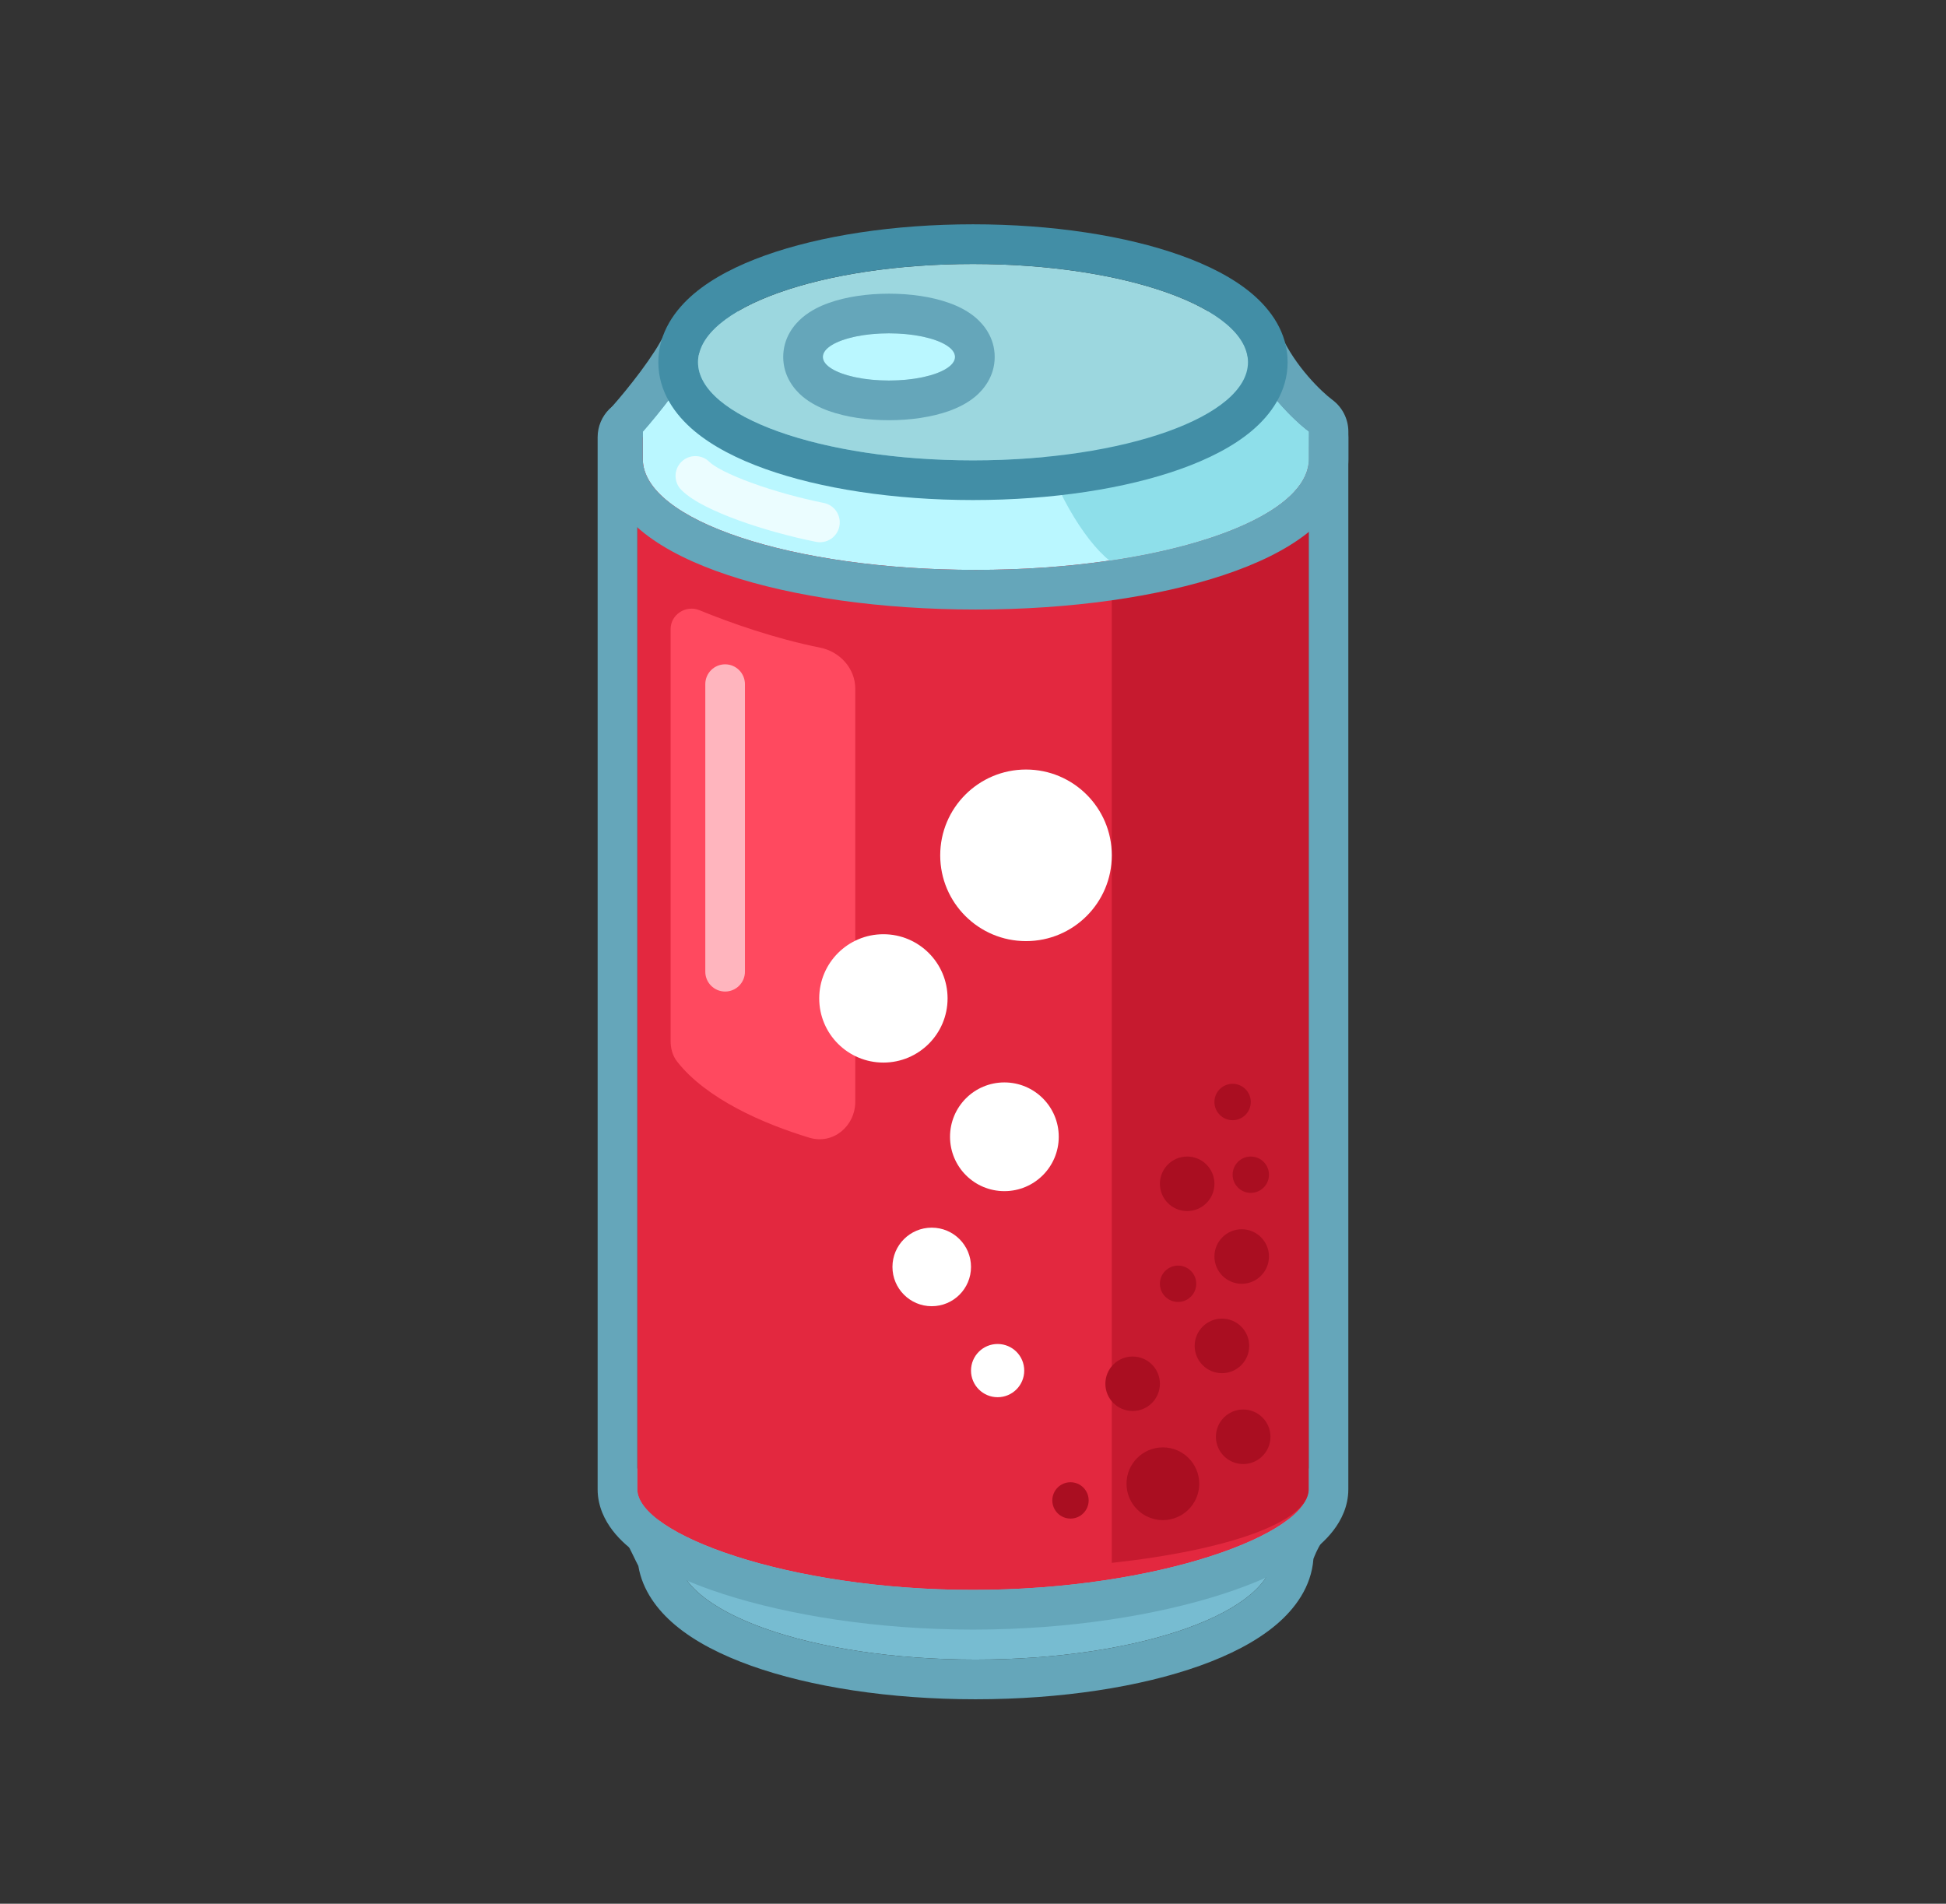 <svg width="46" height="45" viewBox="0 0 46 45" fill="none" xmlns="http://www.w3.org/2000/svg">
<rect x="0" y="0" width="46" height="45" fill="#333333" stroke="none"/>
<path d="M23.059 39.229C26.956 39.229 30.115 38.101 30.115 36.709C30.161 36.451 30.469 35.801 30.734 35.625H15.266C15.641 35.812 15.835 36.504 16.002 36.709C16.002 38.101 19.162 39.229 23.059 39.229Z" fill="#77BCD1"/>
<path fill-rule="evenodd" clip-rule="evenodd" d="M30.735 35.625C30.511 35.773 30.256 36.259 30.155 36.562C30.136 36.619 30.122 36.669 30.115 36.709C30.115 38.101 26.956 39.229 23.059 39.229C19.162 39.229 16.002 38.101 16.002 36.709C15.973 36.673 15.943 36.623 15.911 36.562C15.883 36.509 15.854 36.449 15.823 36.384C15.688 36.103 15.517 35.751 15.266 35.625H30.735ZM15.089 37.014C15.067 36.971 15.046 36.93 15.028 36.894C15.006 36.848 14.987 36.81 14.97 36.774C14.94 36.711 14.914 36.658 14.882 36.596C14.838 36.512 14.805 36.459 14.781 36.428C14.435 36.219 14.259 35.808 14.353 35.41C14.453 34.986 14.831 34.688 15.266 34.688H30.735C31.148 34.688 31.513 34.959 31.632 35.355C31.746 35.733 31.61 36.139 31.298 36.374C31.294 36.379 31.289 36.385 31.284 36.393C31.252 36.436 31.211 36.499 31.169 36.578C31.128 36.656 31.092 36.734 31.066 36.8C31.058 36.82 31.052 36.836 31.047 36.849C30.998 37.513 30.605 38.035 30.165 38.406C29.691 38.807 29.061 39.125 28.364 39.374C26.961 39.875 25.086 40.167 23.059 40.167C21.032 40.167 19.156 39.875 17.754 39.374C17.057 39.125 16.426 38.807 15.952 38.406C15.55 38.066 15.186 37.6 15.089 37.014Z" fill="#65A6BA"/>
<path d="M30.935 10.335H15.065V35.203C15.065 36.258 18.617 37.582 23 37.582C27.382 37.582 30.935 36.258 30.935 35.203V10.335Z" fill="#E3283F"/>
<path fill-rule="evenodd" clip-rule="evenodd" d="M14.127 10.335C14.127 9.817 14.547 9.397 15.065 9.397H30.935C31.453 9.397 31.872 9.817 31.872 10.335V35.203C31.872 35.606 31.703 35.938 31.516 36.18C31.33 36.422 31.089 36.625 30.838 36.796C30.335 37.137 29.663 37.434 28.898 37.681C27.359 38.177 25.277 38.52 23 38.52C20.722 38.52 18.64 38.177 17.101 37.681C16.337 37.434 15.664 37.137 15.162 36.796C14.911 36.625 14.669 36.422 14.483 36.18C14.297 35.938 14.127 35.606 14.127 35.203V10.335ZM30.935 10.335V35.203C30.935 36.258 27.382 37.582 23 37.582C18.617 37.582 15.065 36.258 15.065 35.203V10.335H30.935Z" fill="#65A6BA"/>
<path d="M30.935 35.203V10.558H26.281V36.943C29.026 36.642 30.935 35.976 30.935 35.203Z" fill="#C61A2F"/>
<path d="M28.348 35.072C28.348 35.547 27.963 35.932 27.488 35.932C27.014 35.932 26.629 35.547 26.629 35.072C26.629 34.598 27.014 34.213 27.488 34.213C27.963 34.213 28.348 34.598 28.348 35.072Z" fill="#AA0E21"/>
<path d="M30.031 33.962C30.031 34.318 29.743 34.607 29.387 34.607C29.031 34.607 28.742 34.318 28.742 33.962C28.742 33.606 29.031 33.318 29.387 33.318C29.743 33.318 30.031 33.606 30.031 33.962Z" fill="#AA0E21"/>
<path d="M27.418 32.709C27.418 33.065 27.129 33.353 26.773 33.353C26.418 33.353 26.129 33.065 26.129 32.709C26.129 32.353 26.418 32.065 26.773 32.065C27.129 32.065 27.418 32.353 27.418 32.709Z" fill="#AA0E21"/>
<path d="M29.996 29.701C29.996 30.057 29.707 30.346 29.352 30.346C28.996 30.346 28.707 30.057 28.707 29.701C28.707 29.345 28.996 29.057 29.352 29.057C29.707 29.057 29.996 29.345 29.996 29.701Z" fill="#AA0E21"/>
<path d="M28.277 30.346C28.277 30.583 28.085 30.775 27.848 30.775C27.61 30.775 27.418 30.583 27.418 30.346C27.418 30.108 27.61 29.916 27.848 29.916C28.085 29.916 28.277 30.108 28.277 30.346Z" fill="#AA0E21"/>
<path d="M29.996 27.768C29.996 28.005 29.804 28.197 29.566 28.197C29.329 28.197 29.137 28.005 29.137 27.768C29.137 27.53 29.329 27.338 29.566 27.338C29.804 27.338 29.996 27.53 29.996 27.768Z" fill="#AA0E21"/>
<path d="M29.529 31.814C29.529 32.17 29.241 32.459 28.885 32.459C28.529 32.459 28.24 32.17 28.24 31.814C28.24 31.458 28.529 31.169 28.885 31.169C29.241 31.169 29.529 31.458 29.529 31.814Z" fill="#AA0E21"/>
<path d="M28.707 27.982C28.707 28.338 28.419 28.627 28.062 28.627C27.706 28.627 27.418 28.338 27.418 27.982C27.418 27.627 27.706 27.338 28.062 27.338C28.419 27.338 28.707 27.627 28.707 27.982Z" fill="#AA0E21"/>
<path d="M29.566 26.049C29.566 26.286 29.374 26.479 29.137 26.479C28.899 26.479 28.707 26.286 28.707 26.049C28.707 25.811 28.899 25.619 29.137 25.619C29.374 25.619 29.566 25.811 29.566 26.049Z" fill="#AA0E21"/>
<path d="M25.734 35.466C25.734 35.704 25.542 35.896 25.305 35.896C25.067 35.896 24.875 35.704 24.875 35.466C24.875 35.229 25.067 35.037 25.305 35.037C25.542 35.037 25.734 35.229 25.734 35.466Z" fill="#AA0E21"/>
<path d="M23.065 13.471C27.412 13.471 30.935 12.298 30.935 10.851V10.204C30.606 9.96 29.843 9.237 29.424 8.294H16.553C16.274 8.912 15.531 9.824 15.195 10.204V10.851C15.195 12.298 18.719 13.471 23.065 13.471Z" fill="#BAF7FF"/>
<path fill-rule="evenodd" clip-rule="evenodd" d="M14.258 10.204C14.258 9.974 14.342 9.753 14.494 9.582C14.646 9.41 14.898 9.108 15.143 8.779C15.398 8.436 15.602 8.121 15.698 7.908C15.85 7.573 16.184 7.357 16.553 7.357H29.424C29.795 7.357 30.131 7.575 30.281 7.914C30.616 8.668 31.253 9.272 31.493 9.45C31.732 9.627 31.873 9.906 31.873 10.204V10.851C31.873 11.624 31.401 12.21 30.896 12.607C30.381 13.013 29.693 13.338 28.926 13.593C27.383 14.107 25.311 14.408 23.065 14.408C20.819 14.408 18.747 14.107 17.204 13.593C16.438 13.338 15.75 13.013 15.234 12.607C14.729 12.21 14.258 11.624 14.258 10.851V10.204ZM16.553 8.294H29.424C29.843 9.237 30.606 9.96 30.935 10.204V10.851C30.935 12.298 27.412 13.471 23.065 13.471C18.719 13.471 15.195 12.298 15.195 10.851V10.204C15.531 9.824 16.274 8.912 16.553 8.294Z" fill="#65A6BA"/>
<path d="M30.935 10.204V10.851C30.935 11.923 29 12.845 26.228 13.251C25.613 12.762 24.875 11.514 24.523 10.204C24.523 10.204 26.562 10.17 27.688 9.61C28.449 9.23 29.424 8.294 29.424 8.294C29.843 9.237 30.606 9.96 30.935 10.204Z" fill="#8EDFEA"/>
<path d="M29.5 8.561C29.5 9.843 26.589 10.882 23 10.882C19.41 10.882 16.5 9.843 16.5 8.561C16.5 7.279 19.41 6.24 23 6.24C26.589 6.24 29.5 7.279 29.5 8.561Z" fill="#9CD7DF"/>
<path fill-rule="evenodd" clip-rule="evenodd" d="M27.911 11.085C26.609 11.55 24.873 11.82 23 11.82C21.127 11.82 19.39 11.55 18.088 11.085C17.442 10.854 16.852 10.557 16.406 10.181C15.964 9.808 15.562 9.265 15.562 8.561C15.562 7.858 15.964 7.314 16.406 6.941C16.852 6.565 17.442 6.268 18.088 6.037C19.39 5.572 21.127 5.302 23 5.302C24.873 5.302 26.609 5.572 27.911 6.037C28.558 6.268 29.148 6.565 29.593 6.941C30.035 7.314 30.437 7.858 30.437 8.561C30.437 9.265 30.035 9.808 29.593 10.181C29.148 10.557 28.558 10.854 27.911 11.085ZM23 10.882C26.589 10.882 29.5 9.843 29.5 8.561C29.5 7.279 26.589 6.24 23 6.24C19.41 6.24 16.5 7.279 16.5 8.561C16.5 9.843 19.41 10.882 23 10.882Z" fill="#428EA6"/>
<path d="M22.575 8.437C22.575 8.745 21.876 8.995 21.013 8.995C20.151 8.995 19.451 8.745 19.451 8.437C19.451 8.129 20.151 7.879 21.013 7.879C21.876 7.879 22.575 8.129 22.575 8.437Z" fill="#BAF7FF"/>
<path fill-rule="evenodd" clip-rule="evenodd" d="M21.824 8.914C21.813 8.917 21.802 8.919 21.79 8.921C21.561 8.968 21.296 8.995 21.013 8.995C20.73 8.995 20.465 8.968 20.236 8.921C20.225 8.919 20.214 8.917 20.203 8.914C19.752 8.816 19.451 8.639 19.451 8.437C19.451 8.235 19.752 8.058 20.203 7.96C20.214 7.958 20.225 7.956 20.236 7.953C20.465 7.906 20.73 7.879 21.013 7.879C21.296 7.879 21.561 7.906 21.79 7.953C21.802 7.956 21.813 7.958 21.824 7.96C22.274 8.058 22.575 8.235 22.575 8.437C22.575 8.639 22.274 8.816 21.824 8.914ZM22.433 9.715C22.025 9.86 21.523 9.933 21.013 9.933C20.504 9.933 20.002 9.86 19.593 9.715C19.393 9.643 19.165 9.536 18.969 9.371C18.777 9.209 18.514 8.897 18.514 8.437C18.514 7.977 18.777 7.666 18.969 7.504C19.165 7.338 19.393 7.231 19.593 7.16C20.002 7.014 20.504 6.942 21.013 6.942C21.523 6.942 22.025 7.014 22.433 7.16C22.633 7.231 22.861 7.338 23.058 7.504C23.249 7.666 23.513 7.977 23.513 8.437C23.513 8.897 23.249 9.209 23.058 9.371C22.861 9.536 22.633 9.643 22.433 9.715Z" fill="#65A6BA"/>
<path fill-rule="evenodd" clip-rule="evenodd" d="M16.106 10.918C16.289 10.736 16.586 10.736 16.769 10.918C16.814 10.963 16.92 11.039 17.11 11.136C17.291 11.227 17.518 11.323 17.777 11.417C18.294 11.605 18.91 11.776 19.474 11.889C19.728 11.94 19.892 12.187 19.841 12.441C19.791 12.694 19.544 12.859 19.29 12.808C18.682 12.687 18.021 12.504 17.457 12.299C17.174 12.196 16.91 12.085 16.685 11.971C16.469 11.862 16.257 11.732 16.106 11.582C15.923 11.398 15.923 11.102 16.106 10.918Z" fill="#EBFDFF"/>
<path d="M19.387 15.309C18.327 15.097 17.273 14.727 16.536 14.425C16.216 14.293 15.852 14.524 15.852 14.871V24.606C15.852 24.78 15.897 24.954 16.005 25.092C16.694 25.974 18.043 26.564 19.132 26.893C19.69 27.062 20.217 26.623 20.217 26.04V16.28C20.217 15.802 19.856 15.403 19.387 15.309Z" fill="#FF495F"/>
<path fill-rule="evenodd" clip-rule="evenodd" d="M17.141 15.703C17.399 15.703 17.609 15.913 17.609 16.172V22.969C17.609 23.228 17.399 23.438 17.141 23.438C16.882 23.438 16.672 23.228 16.672 22.969V16.172C16.672 15.913 16.882 15.703 17.141 15.703Z" fill="#FFB5BE"/>
<path d="M22.953 29.947C22.953 30.46 22.538 30.876 22.024 30.876C21.512 30.876 21.096 30.46 21.096 29.947C21.096 29.434 21.512 29.019 22.024 29.019C22.538 29.019 22.953 29.434 22.953 29.947Z" fill="white"/>
<path d="M24.211 32.398C24.211 32.745 23.93 33.027 23.582 33.027C23.235 33.027 22.953 32.745 22.953 32.398C22.953 32.05 23.235 31.769 23.582 31.769C23.93 31.769 24.211 32.05 24.211 32.398Z" fill="white"/>
<path d="M25.027 26.871C25.027 27.581 24.452 28.156 23.742 28.156C23.032 28.156 22.457 27.581 22.457 26.871C22.457 26.161 23.032 25.586 23.742 25.586C24.452 25.586 25.027 26.161 25.027 26.871Z" fill="white"/>
<path d="M22.399 23.6C22.399 24.438 21.72 25.117 20.882 25.117C20.044 25.117 19.365 24.438 19.365 23.6C19.365 22.762 20.044 22.083 20.882 22.083C21.72 22.083 22.399 22.762 22.399 23.6Z" fill="white"/>
<path d="M26.281 20.218C26.281 21.338 25.373 22.246 24.253 22.246C23.133 22.246 22.225 21.338 22.225 20.218C22.225 19.098 23.133 18.19 24.253 18.19C25.373 18.19 26.281 19.098 26.281 20.218Z" fill="white"/>
</svg>
